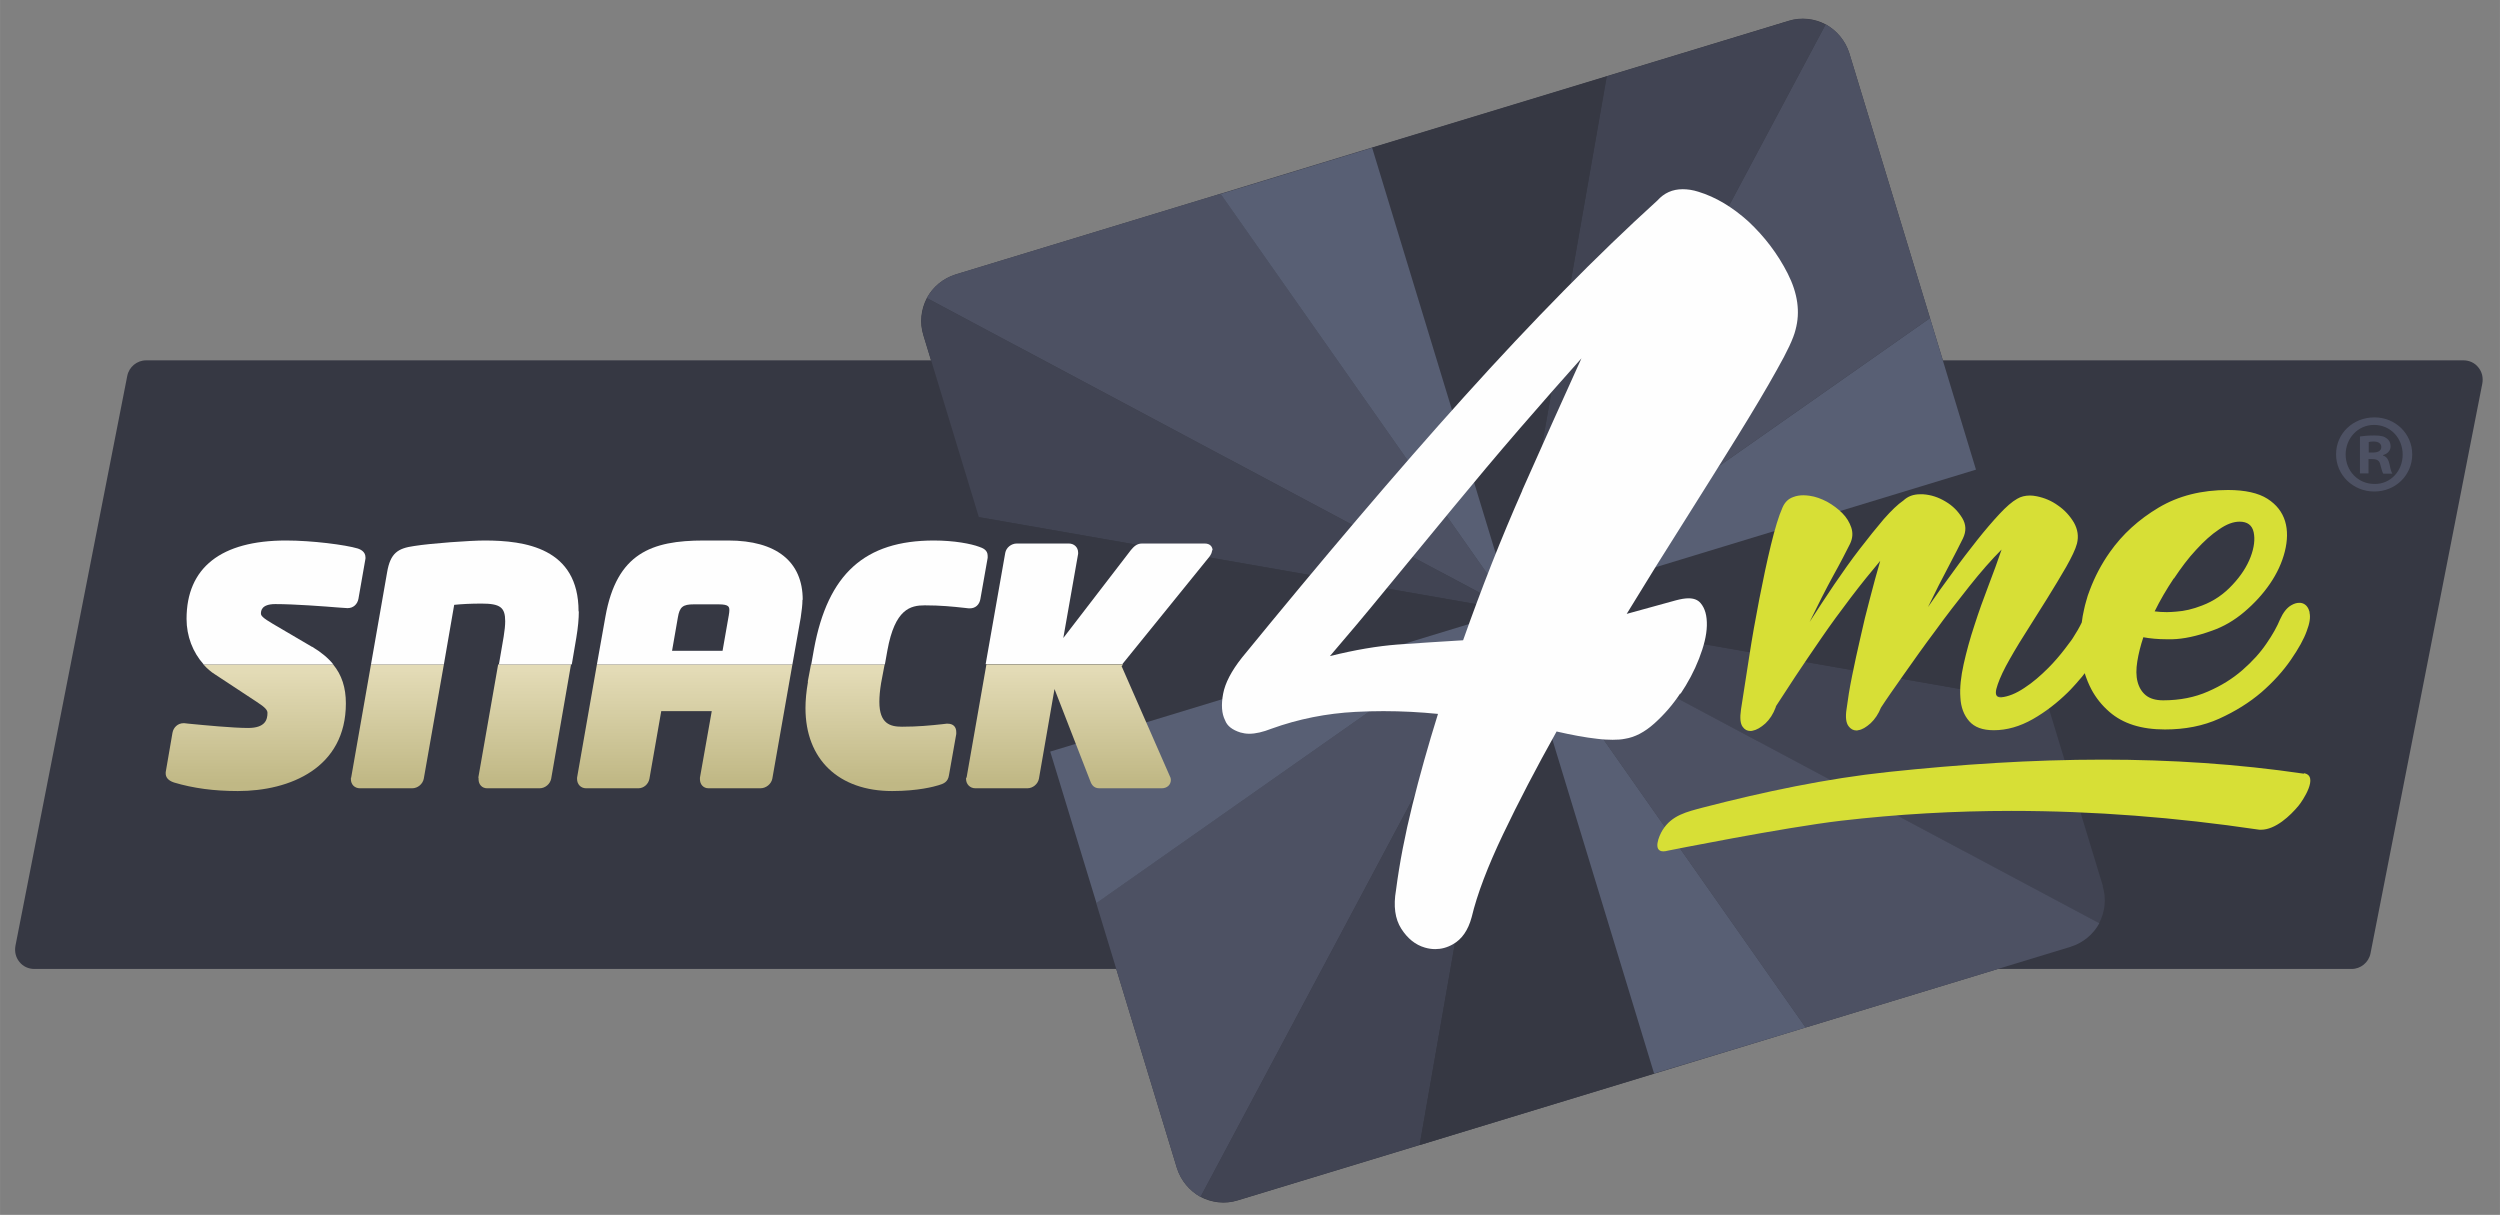 <?xml version="1.0" encoding="UTF-8" standalone="no"?>
<!-- Creator: CorelDRAW X6 -->

<svg
   xmlns:dc="http://purl.org/dc/elements/1.1/"
   xmlns:cc="http://creativecommons.org/ns#"
   xmlns:rdf="http://www.w3.org/1999/02/22-rdf-syntax-ns#"
   xmlns:svg="http://www.w3.org/2000/svg"
   xmlns="http://www.w3.org/2000/svg"
   xmlns:xlink="http://www.w3.org/1999/xlink"
   xmlns:sodipodi="http://sodipodi.sourceforge.net/DTD/sodipodi-0.dtd"
   xmlns:inkscape="http://www.inkscape.org/namespaces/inkscape"
   xml:space="preserve"
   width="895.361"
   height="435.1"
   version="1.1"
   style="clip-rule:evenodd;fill-rule:evenodd;image-rendering:optimizeQuality;shape-rendering:geometricPrecision;text-rendering:geometricPrecision"
   viewBox="0 0 9948.541 4834.575"
   id="svg2"
   inkscape:version="0.91 r13725"
   sodipodi:docname="43353_3.svg"><rect x="0" y="0" width="9948.541" height="4834.575" fill="#808080" stroke="none"/><sodipodi:namedview
     pagecolor="#ffffff"
     bordercolor="#666666"
     borderopacity="1"
     objecttolerance="10"
     gridtolerance="10"
     guidetolerance="10"
     inkscape:pageopacity="0"
     inkscape:pageshadow="2"
     inkscape:window-width="1278"
     inkscape:window-height="752"
     id="namedview99"
     showgrid="false"
     units="px"
     inkscape:zoom="0.31716157"
     inkscape:cx="526.18049"
     inkscape:cy="372.05011"
     inkscape:window-x="0"
     inkscape:window-y="0"
     inkscape:window-maximized="0"
     inkscape:current-layer="svg2" /><defs
     id="defs4"><style
       type="text/css"
       id="style6"><![CDATA[
    .fil0 {fill:#363843;fill-rule:nonzero}
    .fil2 {fill:#414453;fill-rule:nonzero}
    .fil1 {fill:#4D5163;fill-rule:nonzero}
    .fil3 {fill:#585F74;fill-rule:nonzero}
    .fil4 {fill:#D7DF36;fill-rule:nonzero}
    .fil5 {fill:#FEFEFE;fill-rule:nonzero}
    .fil8 {fill:url(#id0);fill-rule:nonzero}
    .fil7 {fill:url(#id1);fill-rule:nonzero}
    .fil9 {fill:url(#id2);fill-rule:nonzero}
    .fil11 {fill:url(#id3);fill-rule:nonzero}
    .fil6 {fill:url(#id4);fill-rule:nonzero}
    .fil10 {fill:url(#id5);fill-rule:nonzero}
   ]]></style><linearGradient
       id="id0"
       gradientUnits="userSpaceOnUse"
       x1="2447.18"
       y1="4368.41"
       x2="2447.18"
       y2="4812.08"><stop
         offset="0"
         style="stop-color:#E3DBB6"
         id="stop9" /><stop
         offset="1"
         style="stop-color:#C0B885"
         id="stop11" /></linearGradient><linearGradient
       id="id1"
       gradientUnits="userSpaceOnUse"
       xlink:href="#id0"
       x1="2955.68"
       y1="4368.41"
       x2="2955.68"
       y2="4812.08" /><linearGradient
       id="id2"
       gradientUnits="userSpaceOnUse"
       xlink:href="#id0"
       x1="3592.42"
       y1="4368.41"
       x2="3592.42"
       y2="4812.08" /><linearGradient
       id="id3"
       gradientUnits="userSpaceOnUse"
       xlink:href="#id0"
       x1="5118.09"
       y1="4368.41"
       x2="5118.09"
       y2="4812.08" /><linearGradient
       id="id4"
       gradientUnits="userSpaceOnUse"
       xlink:href="#id0"
       x1="1884.08"
       y1="4374.02"
       x2="1884.08"
       y2="4817.91" /><linearGradient
       id="id5"
       gradientUnits="userSpaceOnUse"
       xlink:href="#id0"
       x1="4372.69"
       y1="4374.02"
       x2="4372.69"
       y2="4817.91" /><linearGradient
       inkscape:collect="always"
       xlink:href="#id0"
       id="linearGradient4229"
       gradientUnits="userSpaceOnUse"
       x1="2447.18"
       y1="4368.41"
       x2="2447.18"
       y2="4812.08" /></defs><g
     id="__x0023_Layer_x0020_1"
     transform="translate(-866.69,-1700.043)"><path
       class="fil0"
       d="m 1003,5556 c -23,0 -45,-10 -59,-28 -15,-18 -20,-41 -16,-64 l 445,-2268 c 7,-36 39,-62 75,-62 l 9222,0 c 23,0 45,10 59,28 15,18 20,41 16,64 l -445,2268 c -7,36 -39,62 -75,62 l -9222,0 z"
       id="path20"
       inkscape:connector-curvature="0"
       style="fill:#363843;fill-rule:nonzero" /><path
       class="fil0"
       d="M 9235,5226 9015,4503 8731,3569 8547,2966 8226,1912 c -16,-51 -51,-91 -94,-115 -44,-23 -97,-30 -148,-14 l -723,220 -934,284 -603,184 -1054,321 c -51,16 -91,50 -115,94 -23,44 -30,97 -14,148 l 220,723 284,934 184,603 321,1054 c 16,51 51,91 94,115 44,23 97,30 148,14 l 723,-220 934,-284 603,-184 1054,-321 c 51,-16 91,-50 115,-94 23,-44 30,-97 14,-148 z"
       id="path22"
       inkscape:connector-curvature="0"
       style="fill:#363843;fill-rule:nonzero" /><g
       id="_154319856"><path
         class="fil1"
         d="m 10466,3508 c 0,83 -66,148 -151,148 -84,0 -152,-65 -152,-148 0,-83 67,-147 153,-147 83,0 150,65 150,147 z m -265,0 0,0 c 0,66 49,118 115,118 64,1 112,-52 112,-117 0,-65 -48,-118 -114,-118 -64,0 -113,53 -113,118 z m 91,76 0,0 -34,0 0,-147 c 13,-2 32,-4 57,-4 28,0 40,4 50,12 9,6 15,17 15,31 0,18 -13,30 -30,35 l 0,2 c 14,4 22,16 26,36 4,22 8,31 11,36 l -36,0 c -4,-5 -7,-18 -12,-36 -3,-15 -12,-22 -31,-22 l -16,0 0,58 z m 1,-83 0,0 16,0 c 19,0 34,-6 34,-22 0,-13 -10,-22 -31,-22 -9,0 -15,1 -19,2 l 0,42 z"
         id="path25"
         inkscape:connector-curvature="0"
         style="fill:#4d5163;fill-rule:nonzero" /></g><g
       id="_154320216"><g
         id="g28"><path
           class="fil2"
           d="M 6888,4130 5645,6462 c 44,23 97,30 148,14 l 723,-220 372,-2127 z"
           id="path30"
           inkscape:connector-curvature="0"
           style="fill:#414453;fill-rule:nonzero" /><path
           class="fil2"
           d="M 9235,5226 9015,4503 6888,4131 9220,5374 c 23,-44 30,-97 14,-148 z"
           id="path32"
           inkscape:connector-curvature="0"
           style="fill:#414453;fill-rule:nonzero" /><path
           class="fil2"
           d="M 6888,4130 4556,2887 c -23,44 -30,97 -14,148 l 220,723 2127,372 0,0 z"
           id="path34"
           inkscape:connector-curvature="0"
           style="fill:#414453;fill-rule:nonzero" /><path
           class="fil2"
           d="M 6888,4130 8131,1798 c -44,-23 -97,-30 -148,-14 l -723,220 -372,2127 z"
           id="path36"
           inkscape:connector-curvature="0"
           style="fill:#414453;fill-rule:nonzero" /></g><g
         id="g38"><polygon
           class="fil0"
           points="9015,4503 8730,3569 6888,4130 "
           id="polygon40"
           style="fill:#363843;fill-rule:nonzero" /><polygon
           class="fil0"
           points="7449,5972 6888,4130 6516,6257 "
           id="polygon42"
           style="fill:#363843;fill-rule:nonzero" /><polygon
           class="fil0"
           points="5046,4691 6888,4130 4762,3758 "
           id="polygon44"
           style="fill:#363843;fill-rule:nonzero" /><polygon
           class="fil0"
           points="7261,2004 6327,2288 6888,4130 "
           id="polygon46"
           style="fill:#363843;fill-rule:nonzero" /></g><g
         id="g48"><path
           class="fil1"
           d="m 6888,4130 -1659,1164 321,1054 c 16,51 51,91 94,115 l 1243,-2332 0,0 z"
           id="path50"
           inkscape:connector-curvature="0"
           style="fill:#4d5163;fill-rule:nonzero" /><path
           class="fil1"
           d="m 6888,4130 1164,1659 1054,-321 c 51,-16 91,-50 115,-94 L 6889,4131 Z"
           id="path52"
           inkscape:connector-curvature="0"
           style="fill:#4d5163;fill-rule:nonzero" /><path
           class="fil1"
           d="M 8547,2966 8226,1912 c -16,-51 -51,-91 -94,-115 L 6889,4129 8548,2965 Z"
           id="path54"
           inkscape:connector-curvature="0"
           style="fill:#4d5163;fill-rule:nonzero" /><path
           class="fil1"
           d="M 6888,4130 5724,2471 4670,2792 c -51,16 -91,50 -115,94 l 2332,1243 z"
           id="path56"
           inkscape:connector-curvature="0"
           style="fill:#4d5163;fill-rule:nonzero" /></g><g
         id="g58"><polygon
           class="fil3"
           points="7449,5972 8052,5789 6888,4130 "
           id="polygon60"
           style="fill:#585f74;fill-rule:nonzero" /><polygon
           class="fil3"
           points="5046,4691 5230,5294 6888,4130 6888,4130 "
           id="polygon62"
           style="fill:#585f74;fill-rule:nonzero" /><polygon
           class="fil3"
           points="8730,3569 8547,2966 6888,4130 "
           id="polygon64"
           style="fill:#585f74;fill-rule:nonzero" /><polygon
           class="fil3"
           points="6327,2288 5724,2472 6888,4130 "
           id="polygon66"
           style="fill:#585f74;fill-rule:nonzero" /></g></g><path
       class="fil4"
       d="m 10058,4137 c -5,-19 -14,-31 -28,-36 -5,-2 -9,-2 -14,-2 -10,0 -20,3 -32,10 -17,10 -32,29 -44,56 -11,27 -29,60 -54,96 -25,37 -57,72 -96,106 -39,34 -84,62 -137,85 -52,23 -112,35 -178,35 -30,0 -53,-7 -69,-20 -16,-13 -27,-31 -33,-54 -6,-23 -6,-50 -1,-81 5,-31 13,-63 24,-96 27,5 58,8 93,8 7,0 15,0 22,0 44,-1 97,-12 158,-34 46,-16 89,-41 129,-75 40,-34 74,-71 102,-112 28,-41 48,-84 59,-128 11,-44 12,-85 1,-121 -11,-36 -34,-66 -70,-89 -36,-23 -89,-35 -157,-35 -105,0 -197,23 -276,70 -79,47 -144,106 -194,177 -34,48 -60,98 -80,151 -6,15 -11,30 -15,46 -3,11 -6,21 -8,32 -4,17 -7,34 -9,51 -9,19 -21,40 -36,63 -4,6 -8,12 -13,18 -6,8 -12,16 -18,24 -20,26 -42,52 -66,76 -31,31 -62,58 -96,80 -33,22 -63,34 -91,37 -1,0 -2,0 -3,0 -17,0 -22,-11 -17,-33 6,-23 18,-53 38,-91 20,-37 45,-80 75,-127 30,-47 59,-94 88,-140 29,-46 54,-89 77,-128 22,-39 37,-70 43,-93 7,-29 3,-56 -12,-83 -16,-27 -37,-50 -63,-68 -26,-19 -55,-31 -85,-37 -9,-2 -19,-3 -27,-3 -19,0 -36,4 -51,13 -20,11 -44,32 -71,61 -27,29 -57,64 -88,103 -31,39 -64,82 -97,128 -34,46 -67,92 -99,139 29,-60 56,-113 81,-160 25,-47 44,-85 58,-113 14,-29 13,-56 -3,-82 -16,-26 -37,-48 -66,-65 -28,-17 -58,-27 -90,-29 -4,0 -7,0 -11,0 -27,0 -49,8 -67,25 -22,15 -48,40 -78,74 -29,34 -61,74 -95,118 -34,44 -68,92 -102,142 -34,51 -67,100 -98,149 34,-70 65,-131 94,-184 29,-52 51,-95 67,-127 10,-21 12,-42 5,-64 -7,-21 -19,-41 -36,-58 -17,-17 -37,-32 -60,-45 -23,-12 -47,-21 -70,-24 -8,-1 -16,-2 -24,-2 -15,0 -28,2 -41,7 -20,7 -34,21 -43,42 -15,34 -30,83 -46,149 -16,66 -31,137 -46,214 -15,77 -29,155 -41,234 -12,79 -23,147 -32,206 -5,34 -3,57 7,70 8,11 18,16 30,16 3,0 6,0 9,-1 16,-3 33,-13 51,-29 17,-16 31,-37 41,-64 0,-2 1,-4 2,-6 20,-31 46,-71 77,-118 31,-47 66,-98 103,-152 37,-54 76,-107 117,-161 41,-54 80,-102 117,-146 -14,47 -27,97 -41,150 -14,52 -27,105 -38,156 -12,52 -23,102 -33,152 -10,49 -17,93 -22,132 -5,32 -2,55 8,68 8,11 19,17 31,17 2,0 5,0 7,-1 16,-2 32,-12 50,-28 17,-16 31,-37 41,-62 22,-34 53,-78 91,-132 38,-54 79,-112 124,-172 44,-61 90,-120 136,-178 46,-58 89,-107 129,-147 -15,44 -32,91 -52,143 -20,52 -39,105 -56,158 -18,54 -32,106 -43,155 -11,50 -16,94 -13,133 2,39 14,70 35,94 21,24 53,36 98,36 52,0 104,-15 155,-44 51,-29 97,-65 139,-106 8,-8 15,-15 22,-23 8,-9 16,-17 23,-26 8,-9 16,-18 23,-28 3,12 8,23 12,34 4,10 9,20 14,30 18,34 42,64 72,90 54,47 127,70 221,70 80,0 152,-14 216,-43 64,-29 120,-64 168,-105 47,-41 86,-84 117,-129 31,-45 52,-83 63,-114 12,-31 16,-56 11,-75 z m -540,-135 0,0 c 28,-42 57,-81 88,-114 31,-34 61,-61 91,-81 30,-21 57,-31 82,-31 31,0 50,14 56,42 6,28 2,61 -12,98 -14,37 -38,75 -72,111 -34,37 -74,65 -122,83 -36,14 -70,22 -102,24 -13,1 -25,2 -37,2 -17,0 -34,-1 -49,-3 22,-45 48,-89 76,-131 z"
       id="path68"
       inkscape:connector-curvature="0"
       style="fill:#d7df36;fill-rule:nonzero" /><path
       class="fil4"
       d="m 10035,4779 c -265,-39 -532,-56 -799,-56 -285,0 -570,19 -854,49 -246,26 -496,79 -736,141 -68,18 -126,31 -163,90 -15,24 -40,85 3,85 5,0 11,-1 19,-3 0,0 459,-92 689,-119 225,-26 451,-39 677,-39 328,0 656,26 980,74 4,1 9,1 13,1 58,0 117,-56 150,-96 15,-18 83,-119 21,-129 z"
       id="path70"
       inkscape:connector-curvature="0"
       style="fill:#d7df36;fill-rule:nonzero" /><path
       class="fil5"
       d="m 7553,4463 c 31,-46 56,-93 75,-142 19,-49 30,-92 31,-131 1,-39 -7,-69 -25,-90 -11,-13 -27,-19 -48,-19 -14,0 -31,3 -50,8 l -196,54 c 78,-128 155,-252 232,-373 76,-121 146,-232 209,-334 63,-102 115,-189 156,-263 42,-74 67,-127 75,-161 19,-70 9,-144 -31,-223 -40,-79 -93,-148 -156,-207 -64,-58 -131,-98 -200,-119 -22,-7 -43,-10 -62,-10 -41,0 -74,15 -101,45 -239,217 -495,477 -768,780 -273,303 -567,650 -885,1039 -42,53 -67,101 -75,144 -8,43 -6,79 8,106 8,22 29,38 61,48 11,3 22,5 35,5 25,0 55,-7 88,-20 108,-39 220,-61 334,-67 38,-2 75,-3 112,-3 74,0 147,4 217,11 -39,125 -73,246 -102,363 -29,117 -51,230 -65,338 -11,64 -4,115 21,154 25,39 56,64 94,75 14,4 27,6 41,6 24,0 47,-6 70,-19 36,-20 61,-56 75,-108 22,-92 64,-202 125,-330 61,-128 132,-264 213,-409 61,14 115,24 161,29 23,3 44,4 62,4 18,0 35,-1 49,-4 39,-6 78,-26 117,-61 39,-35 74,-75 104,-121 z m -628,-812 0,0 c -85,192 -163,391 -236,597 -95,6 -182,11 -261,17 -79,6 -169,21 -269,46 67,-78 143,-168 227,-271 85,-103 172,-209 261,-317 89,-108 178,-214 267,-317 89,-103 171,-196 246,-280 -72,159 -151,334 -236,526 z"
       id="path72"
       inkscape:connector-curvature="0"
       style="fill:#fefefe;fill-rule:nonzero" /><g
       id="_154318728"><path
         class="fil6"
         d="m 1724,4385 164,108 c 36,23 43,34 43,44 0,26 -8,60 -77,60 -60,0 -174,-11 -236,-17 l -18,-2 -3,0 c -22,0 -40,16 -44,38 l -27,157 0,5 c 0,12 6,27 33,36 77,23 160,34 254,34 208,0 430,-92 430,-349 0,-62 -16,-113 -51,-155 l -516,0 c 14,16 30,30 48,41 z"
         id="path75"
         inkscape:connector-curvature="0"
         style="fill:url(#id4);fill-rule:nonzero" /><path
         class="fil7"
         d="m 2771,4795 0,6 c 0,21 14,36 34,36 l 209,0 c 22,0 42,-17 46,-38 l 79,-455 -290,0 -79,451 z"
         id="path77"
         inkscape:connector-curvature="0"
         style="fill:url(#id1);fill-rule:nonzero" /><path
         class="fil8"
         d="m 2263,4795 0,6 c 0,21 15,36 36,36 l 208,0 c 22,0 42,-17 46,-38 l 80,-455 -290,0 -79,451 z"
         id="path79"
         inkscape:connector-curvature="0"
         style="fill:url(#linearGradient4229);fill-rule:nonzero" /><path
         class="fil9"
         d="m 3163,4795 0,5 c 0,21 15,37 36,37 l 208,0 c 21,0 40,-16 44,-38 l 47,-269 201,0 -47,265 0,6 c 0,21 14,36 34,36 l 207,0 c 22,0 43,-17 47,-38 l 80,-455 -778,0 -79,451 z"
         id="path81"
         inkscape:connector-curvature="0"
         style="fill:url(#id2);fill-rule:nonzero" /><path
         class="fil10"
         d="m 4082,4413 c -7,40 -10,75 -10,105 0,204 132,330 345,330 103,0 168,-18 184,-23 21,-6 38,-13 42,-40 l 29,-164 0,-8 c 0,-21 -13,-33 -34,-33 l -5,0 -17,2 c -47,5 -96,10 -160,10 -47,0 -90,-12 -90,-99 0,-20 2,-45 7,-75 l 14,-74 -293,0 -13,69 z"
         id="path83"
         inkscape:connector-curvature="0"
         style="fill:url(#id5);fill-rule:nonzero" /><g
         id="g85"><path
           class="fil5"
           d="m 2108,4274 -155,-91 c -41,-24 -48,-33 -48,-41 0,-9 0,-38 57,-38 77,0 193,9 256,14 l 30,2 3,0 c 21,0 38,-15 42,-37 l 28,-160 0,-5 c 0,-24 -22,-32 -30,-35 -50,-15 -183,-32 -286,-32 -259,0 -396,108 -396,312 0,69 25,133 68,181 l 516,0 c -21,-26 -49,-49 -84,-70 z"
           id="path87"
           inkscape:connector-curvature="0"
           style="fill:#fefefe;fill-rule:nonzero" /><path
           class="fil5"
           d="m 3169,4133 c 0,-253 -214,-282 -374,-282 -56,0 -213,11 -281,22 -63,9 -94,27 -107,105 l -64,366 290,0 41,-237 c 29,-3 65,-5 109,-5 74,0 94,15 94,70 0,17 -2,36 -6,61 l -19,111 290,0 18,-106 c 7,-42 10,-76 10,-105 z"
           id="path89"
           inkscape:connector-curvature="0"
           style="fill:#fefefe;fill-rule:nonzero" /><path
           class="fil5"
           d="m 4061,4087 c 0,-152 -105,-236 -296,-236 l -98,0 c -208,0 -346,51 -391,302 l -34,191 778,0 33,-186 c 4,-28 7,-51 7,-71 z m -294,61 0,0 -1,5 -24,137 -201,0 23,-132 c 7,-43 20,-53 64,-53 l 98,0 c 43,0 43,11 43,25 0,5 -1,11 -2,17 z"
           id="path91"
           inkscape:connector-curvature="0"
           style="fill:#fefefe;fill-rule:nonzero" /><path
           class="fil5"
           d="m 4546,4109 c 64,0 112,5 158,10 l 18,2 4,0 c 22,0 38,-14 42,-37 l 29,-164 0,-8 c 0,-24 -20,-31 -34,-36 -32,-12 -99,-25 -180,-25 -275,0 -422,133 -477,431 l -11,62 293,0 10,-56 c 30,-165 92,-179 149,-179 z"
           id="path93"
           inkscape:connector-curvature="0"
           style="fill:#fefefe;fill-rule:nonzero" /><path
           class="fil5"
           d="m 5692,3890 c 0,-12 -8,-27 -31,-27 l -250,0 c -21,0 -33,13 -44,26 l -269,350 59,-335 0,-5 c 0,-21 -16,-36 -37,-36 l -207,0 c -22,0 -42,16 -46,37 l -78,443 544,0 346,-427 c 7,-9 11,-18 11,-26 z"
           id="path95"
           inkscape:connector-curvature="0"
           style="fill:#fefefe;fill-rule:nonzero" /></g><path
         class="fil11"
         d="m 4711,4795 0,5 c 0,21 16,37 37,37 l 207,0 c 22,0 42,-17 46,-38 l 62,-357 141,363 c 4,11 11,32 37,32 l 249,0 c 21,0 36,-14 36,-33 0,-7 -3,-14 -4,-15 l -192,-438 6,-7 -544,0 -79,451 z"
         id="path97"
         inkscape:connector-curvature="0"
         style="fill:url(#id3);fill-rule:nonzero" /></g></g></svg>